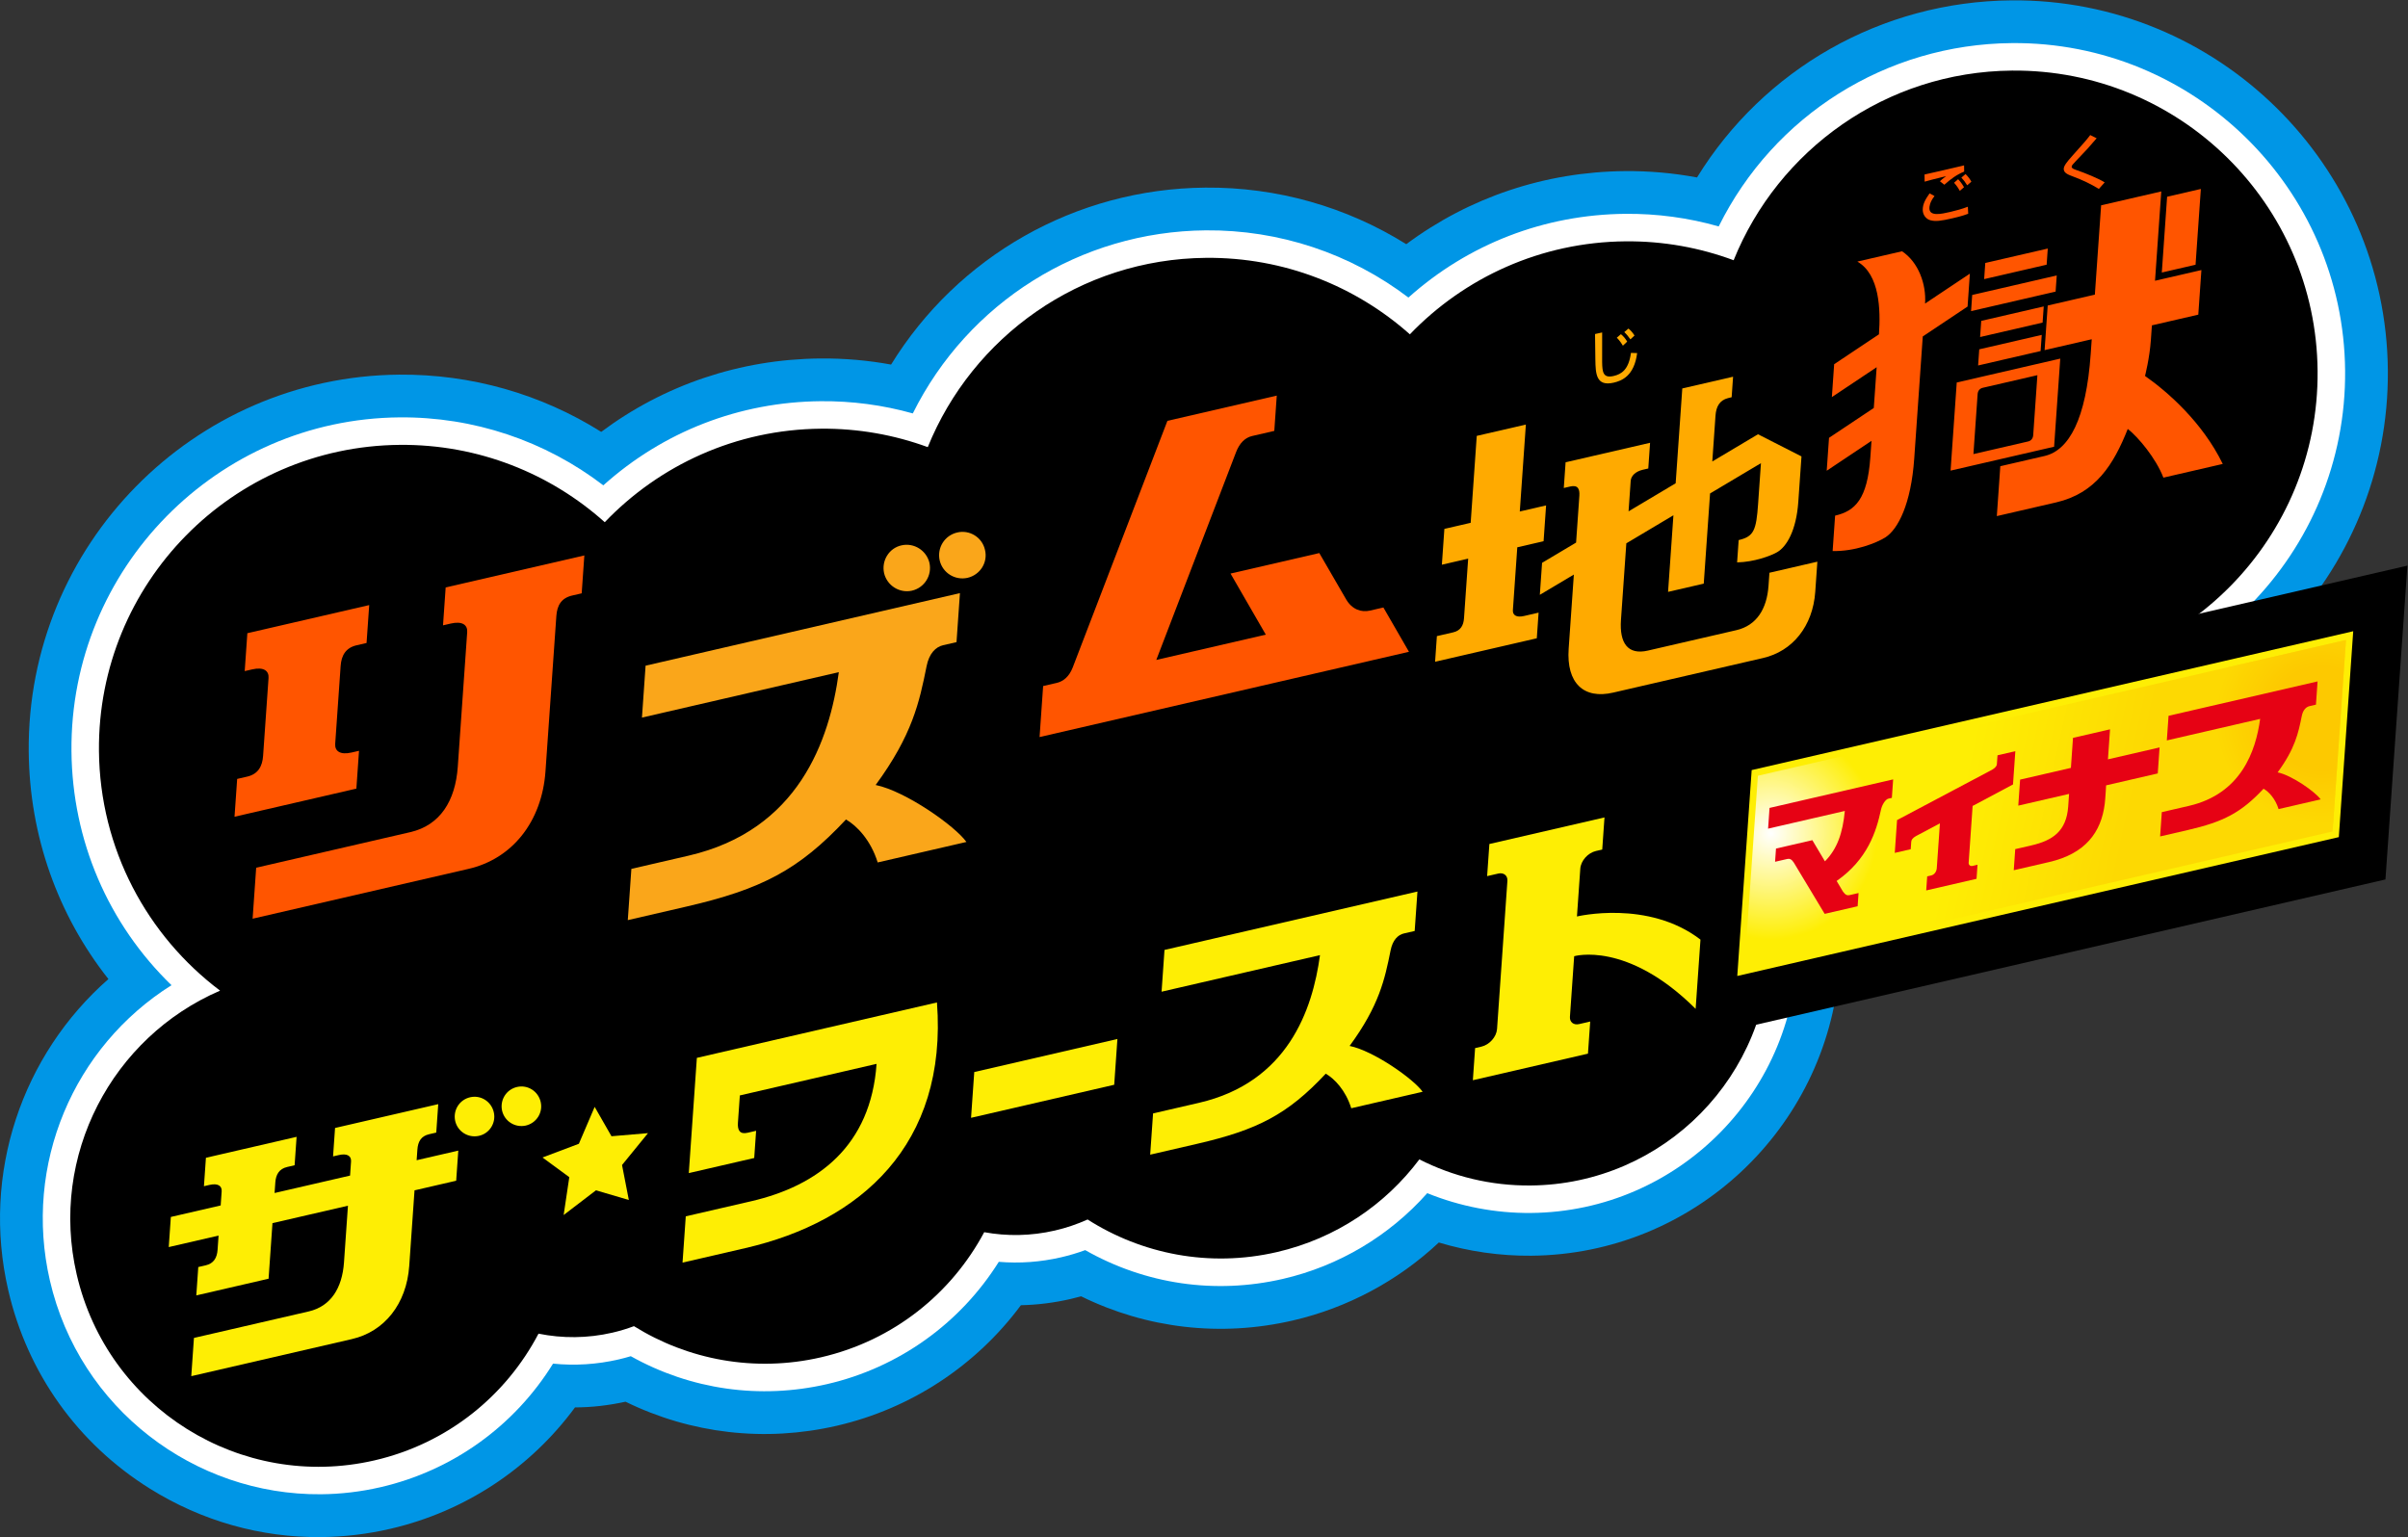 <?xml version="1.0" encoding="UTF-8" standalone="no"?>
<!-- Created with Inkscape (http://www.inkscape.org/) -->

<svg
   version="1.1"
   id="svg2"
   width="666.667"
   height="425.636"
   viewBox="0 0 666.667 425.636"
   sodipodi:docname="Rhythm Jigoku The Worst- (リズム地獄 ザ・ワースト－) Logo.ai"
   xmlns:inkscape="http://www.inkscape.org/namespaces/inkscape"
   xmlns:sodipodi="http://sodipodi.sourceforge.net/DTD/sodipodi-0.dtd"
   xmlns="http://www.w3.org/2000/svg"
   xmlns:svg="http://www.w3.org/2000/svg">
  <rect x="0" y="0" width="666.667" height="425.636" fill="#333333" stroke="none"/>
  <defs
     id="defs6">
    <clipPath
       clipPathUnits="userSpaceOnUse"
       id="clipPath16">
      <path
         d="M 0,319.227 H 500 V 0 H 0 Z"
         id="path14" />
    </clipPath>
    <linearGradient
       x1="0"
       y1="0"
       x2="1"
       y2="0"
       gradientUnits="userSpaceOnUse"
       gradientTransform="matrix(116.217,-25.765,-25.765,-116.217,366.676,165.255)"
       spreadMethod="pad"
       id="linearGradient58">
      <stop
         style="stop-opacity:1;stop-color:#feee04"
         offset="0"
         id="stop50" />
      <stop
         style="stop-opacity:1;stop-color:#feee04"
         offset="0.35"
         id="stop52" />
      <stop
         style="stop-opacity:1;stop-color:#fdd902"
         offset="0.65"
         id="stop54" />
      <stop
         style="stop-opacity:1;stop-color:#fdd902"
         offset="1"
         id="stop56" />
    </linearGradient>
    <radialGradient
       fx="0"
       fy="0"
       cx="0"
       cy="0"
       r="1"
       gradientUnits="userSpaceOnUse"
       gradientTransform="matrix(22.079,0,0,-22.079,367.806,146.21)"
       spreadMethod="pad"
       id="radialGradient78">
      <stop
         style="stop-opacity:1;stop-color:#ffffff"
         offset="0"
         id="stop74" />
      <stop
         style="stop-opacity:1;stop-color:#feee04"
         offset="1"
         id="stop76" />
    </radialGradient>
    <radialGradient
       fx="0"
       fy="0"
       cx="0"
       cy="0"
       r="1"
       gradientUnits="userSpaceOnUse"
       gradientTransform="matrix(22.079,0,0,-22.079,482.158,170.102)"
       spreadMethod="pad"
       id="radialGradient100">
      <stop
         style="stop-opacity:1;stop-color:#fdc900"
         offset="0"
         id="stop94" />
      <stop
         style="stop-opacity:1;stop-color:#fdc900"
         offset="0.485"
         id="stop96" />
      <stop
         style="stop-opacity:1;stop-color:#fdd902"
         offset="1"
         id="stop98" />
    </radialGradient>
    <clipPath
       clipPathUnits="userSpaceOnUse"
       id="clipPath110">
      <path
         d="M 0,319.227 H 500 V 0 H 0 Z"
         id="path108" />
    </clipPath>
  </defs>
  <sodipodi:namedview
     id="namedview4"
     pagecolor="#ffffff"
     bordercolor="#000000"
     borderopacity="0.25"
     inkscape:showpageshadow="2"
     inkscape:pageopacity="0.0"
     inkscape:pagecheckerboard="0"
     inkscape:deskcolor="#d1d1d1" />
  <g
     id="g8"
     inkscape:groupmode="layer"
     inkscape:label="Rhythm Jigoku The Worst- (リズム地獄 ザ・ワースト－) Logo"
     transform="matrix(1.333,0,0,-1.333,0,425.636)">
    <g
       id="g10">
      <g
         id="g12"
         clip-path="url(#clipPath16)">
        <g
           id="g18"
           transform="translate(417.755,319.232)">
          <path
             d="m 0,0 c -27.036,-0.236 -51.471,-14.316 -65.295,-36.788 -4.914,0.922 -9.916,1.364 -14.968,1.32 -16.618,-0.145 -32.355,-5.463 -45.421,-15.181 -12.426,7.768 -26.855,11.88 -41.721,11.751 -27.014,-0.236 -51.448,-14.31 -65.278,-36.759 -4.825,0.886 -9.736,1.311 -14.696,1.267 -16.662,-0.145 -32.427,-5.485 -45.509,-15.248 -12.484,7.858 -27.003,12.02 -41.974,11.889 -42.792,-0.373 -77.302,-35.491 -76.929,-78.282 0.153,-17.483 6.028,-33.949 16.553,-47.272 -17.9,-15.696 -26.411,-40.351 -20.808,-64.619 3.975,-17.22 14.419,-31.86 29.405,-41.224 10.815,-6.758 23.058,-10.185 35.508,-10.076 4.804,0.042 9.641,0.611 14.435,1.718 15.504,3.579 29.057,12.577 38.368,25.222 3.482,0.004 7.014,0.421 10.493,1.183 13.595,-6.66 28.941,-8.443 43.885,-4.993 15.407,3.556 28.918,12.49 38.228,25.035 3.461,0.076 6.918,0.51 10.344,1.301 0.725,0.167 1.447,0.351 2.165,0.55 13.608,-6.69 28.947,-8.488 43.922,-5.033 11.423,2.638 21.901,8.271 30.369,16.211 6.212,-1.865 12.703,-2.802 19.198,-2.745 33.721,0.294 61.278,26.454 63.959,59.442 19.241,8.376 33.387,25.822 37.676,46.325 42.48,0.67 76.646,35.624 76.275,78.176 C 77.811,-34.092 42.737,0.373 0,0"
             style="fill:#0096e6;fill-opacity:1;fill-rule:nonzero;stroke:none"
             id="path20" />
        </g>
        <g
           id="g22"
           transform="translate(417.834,310.355)">
          <path
             d="m 0,0 c -26.079,-0.228 -49.426,-15.005 -60.87,-38.084 -6.295,1.794 -12.797,2.673 -19.394,2.616 -16.827,-0.147 -32.632,-6.283 -45.051,-17.39 -12.063,9.168 -26.817,14.092 -42.09,13.959 -26.05,-0.227 -49.389,-14.984 -60.844,-38.029 -6.21,1.743 -12.623,2.595 -19.13,2.538 -16.877,-0.147 -32.715,-6.314 -45.148,-17.478 -12.114,9.272 -26.953,14.253 -42.336,14.119 -37.897,-0.331 -68.459,-31.431 -68.128,-69.328 0.162,-18.593 7.637,-35.891 20.773,-48.627 -20.345,-12.787 -30.811,-37.285 -25.256,-61.344 6.147,-26.627 30.043,-44.632 56.306,-44.402 4.093,0.036 8.246,0.514 12.395,1.473 14.935,3.448 27.781,12.706 35.802,25.661 4.548,-0.459 9.115,-0.169 13.625,0.872 0.833,0.193 1.675,0.416 2.522,0.671 12.44,-6.959 26.822,-9.017 40.797,-5.792 14.815,3.419 27.604,12.583 35.637,25.397 4.32,-0.364 8.656,-0.049 12.935,0.939 1.695,0.392 3.372,0.891 5.013,1.491 12.511,-7.102 26.981,-9.227 41.073,-5.974 11.615,2.682 22.1,8.941 29.964,17.809 6.808,-2.765 14.163,-4.18 21.523,-4.116 30.801,0.269 55.64,25.546 55.371,56.346 -10e-4,0.141 -0.003,0.282 -0.005,0.424 21.583,6.924 37.069,26.626 38.684,49.287 2.334,-0.218 4.683,-0.317 7.029,-0.297 37.843,0.331 68.362,31.386 68.032,69.229 C 68.897,-30.188 37.843,0.33 0,0"
             style="fill:#ffffff;fill-opacity:1;fill-rule:nonzero;stroke:none"
             id="path24" />
        </g>
        <g
           id="g26"
           transform="translate(417.882,304.644)">
          <path
             d="m 0,0 c -26.237,-0.229 -48.574,-16.489 -57.816,-39.396 -6.987,2.595 -14.55,3.997 -22.447,3.928 -17.621,-0.154 -33.478,-7.546 -44.798,-19.318 -11.25,10.004 -26.104,16.029 -42.343,15.887 -26.208,-0.228 -48.526,-16.453 -57.787,-39.32 -6.914,2.533 -14.389,3.897 -22.187,3.829 -17.675,-0.154 -33.573,-7.591 -44.9,-19.425 -11.288,10.112 -26.236,16.209 -42.584,16.066 -34.804,-0.303 -62.771,-28.763 -62.468,-63.567 0.178,-20.391 10.034,-38.42 25.156,-49.806 -22.442,-9.675 -35.477,-34.272 -29.784,-58.93 6.407,-27.753 34.099,-45.057 61.852,-38.65 15.248,3.521 27.33,13.473 34.069,26.325 4.928,-0.999 10.14,-0.996 15.358,0.209 1.538,0.355 3.024,0.813 4.467,1.347 11.179,-6.959 25.007,-9.665 38.852,-6.469 15.116,3.49 27.12,13.302 33.893,25.991 4.726,-0.864 9.7,-0.804 14.679,0.346 2.379,0.549 4.648,1.325 6.792,2.291 11.257,-7.171 25.261,-10.014 39.294,-6.774 12.318,2.844 22.57,9.887 29.612,19.262 6.937,-3.525 14.792,-5.495 23.11,-5.423 27.695,0.242 49.952,22.889 49.71,50.585 -0.014,1.607 -0.111,3.193 -0.273,4.759 22.545,5.075 39.298,25.306 39.088,49.353 -0.006,0.745 -0.036,1.483 -0.075,2.22 4.084,-0.794 8.307,-1.195 12.629,-1.157 34.749,0.303 62.672,28.719 62.369,63.468 C 63.164,-27.621 34.749,0.303 0,0"
             style="fill:#000000;fill-opacity:1;fill-rule:nonzero;stroke:none"
             id="path28" />
        </g>
        <g
           id="g30"
           transform="translate(354.124,168.129)">
          <path
             d="m 0,0 -4.558,-65.189 145.878,33.679 4.558,65.189 z"
             style="fill:#000000;fill-opacity:1;fill-rule:nonzero;stroke:none"
             id="path32" />
        </g>
        <g
           id="g34"
           transform="translate(363.812,159.337)">
          <path
             d="m 0,0 -2.991,-42.769 124.936,28.844 2.991,42.769 z"
             style="fill:#feee04;fill-opacity:1;fill-rule:nonzero;stroke:none"
             id="path36" />
        </g>
      </g>
    </g>
    <g
       id="g38">
      <g
         id="g40">
        <g
           id="g46">
          <g
             id="g48">
            <path
               d="m 365.104,158.162 -2.782,-39.778 122.143,28.199 2.781,39.778 z"
               style="fill:url(#linearGradient58);stroke:none"
               id="path60" />
          </g>
        </g>
      </g>
    </g>
    <g
       id="g62">
      <g
         id="g64">
        <g
           id="g70">
          <g
             id="g72">
            <path
               d="m 365.104,158.162 -2.34,-33.453 c 1.681,-0.393 3.432,-0.593 5.234,-0.577 v 0 c 12.194,0.106 21.993,10.077 21.886,22.27 v 0 c -0.054,6.265 -2.713,11.898 -6.939,15.879 v 0 z"
               style="fill:url(#radialGradient78);stroke:none"
               id="path80" />
          </g>
        </g>
      </g>
    </g>
    <g
       id="g82">
      <g
         id="g84">
        <g
           id="g90">
          <g
             id="g92">
            <path
               d="m 462.793,180.716 c -1.76,-3.205 -2.747,-6.891 -2.713,-10.807 v 0 c 0.106,-12.193 10.078,-21.992 22.271,-21.885 v 0 c 0.751,0.006 1.493,0.05 2.224,0.13 v 0 l 2.671,38.207 z"
               style="fill:url(#radialGradient100);stroke:none"
               id="path102" />
          </g>
        </g>
      </g>
    </g>
    <g
       id="g104">
      <g
         id="g106"
         clip-path="url(#clipPath110)">
        <g
           id="g112"
           transform="translate(473.046,158.861)">
          <path
             d="m 0,0 c 3.615,4.933 4.303,8.147 5.014,11.691 0.251,1.283 0.913,1.909 1.625,2.073 l 1.322,0.305 0.337,4.826 -30.95,-7.145 -0.358,-5.112 19.383,4.474 c -0.908,-6.713 -3.96,-15.57 -14.81,-18.075 l -5.615,-1.296 -0.352,-5.047 5.738,1.325 c 7.427,1.714 11.087,3.605 15.745,8.585 1.069,-0.615 2.441,-2.034 3.12,-4.23 l 8.736,2.017 C 7.834,-4.047 2.938,-0.598 0,0"
             style="fill:#e60214;fill-opacity:1;fill-rule:nonzero;stroke:none"
             id="path114" />
        </g>
        <g
           id="g116"
           transform="translate(437.805,161.57)">
          <path
             d="m 0,0 0.437,6.235 -7.694,-1.776 -0.436,-6.235 -10.55,-2.436 -0.378,-5.404 10.55,2.435 -0.183,-2.617 c -0.362,-5.175 -3.295,-7.074 -7.618,-8.075 l -3.381,-0.78 -0.307,-4.38 7.364,1.7 c 7.476,1.727 10.81,6.154 11.539,12.14 0.136,1.119 0.279,3.789 0.279,3.789 l 10.726,2.476 0.378,5.404 z"
             style="fill:#e60214;fill-opacity:1;fill-rule:nonzero;stroke:none"
             id="path118" />
        </g>
        <g
           id="g120"
           transform="translate(418.088,156.35)">
          <path
             d="M 0,0 0.483,6.914 -3.218,6.059 -3.345,4.249 C -3.369,3.896 -3.558,3.532 -4.319,3.072 l -19.761,-10.47 -0.477,-6.816 3.313,0.765 0.108,1.548 c 0.028,0.387 0.268,0.781 0.99,1.185 l 4.965,2.64 -0.649,-9.281 c -0.05,-0.716 -0.458,-1.382 -1.195,-1.552 l -0.797,-0.184 -0.204,-2.918 10.453,2.413 0.203,2.918 -1.011,-0.234 c -0.494,-0.113 -0.863,0.184 -0.83,0.659 l 0.824,11.794 z"
             style="fill:#e60214;fill-opacity:1;fill-rule:nonzero;stroke:none"
             id="path122" />
        </g>
        <g
           id="g124"
           transform="translate(367.52,151.478)">
          <path
             d="m 0,0 -0.301,-4.308 15.938,3.679 c -0.428,-4.517 -1.545,-7.86 -4.13,-10.462 l -2.615,4.39 -7.55,-1.743 -0.192,-2.745 2.542,0.587 c 0.439,0.102 0.883,-0.037 1.328,-0.719 l 6.434,-10.686 6.845,1.58 0.192,2.745 -1.898,-0.438 c -0.401,-0.093 -0.81,-0.003 -1.319,0.705 l -1.336,2.243 c 6.432,4.486 8.243,10.281 9.202,14.776 0.233,1.089 0.945,2.182 1.55,2.321 l 0.717,0.166 0.268,3.836 z"
             style="fill:#e60214;fill-opacity:1;fill-rule:nonzero;stroke:none"
             id="path126" />
        </g>
        <g
           id="g128"
           transform="translate(352.172,109.74)">
          <path
             d="m 0,0 1.005,14.38 c -10.859,8.359 -25.654,4.807 -25.654,4.807 l 0.694,9.934 c 0.115,1.636 1.569,3.28 3.255,3.67 l 1.302,0.3 0.467,6.673 -23.906,-5.519 -0.467,-6.673 2.313,0.533 c 1.13,0.262 1.974,-0.419 1.898,-1.504 l -2.152,-30.784 c -0.114,-1.635 -1.569,-3.279 -3.255,-3.669 l -1.302,-0.3 -0.467,-6.674 23.906,5.52 0.467,6.673 -2.312,-0.534 c -1.131,-0.261 -1.975,0.419 -1.899,1.505 l 0.881,12.598 c 0,0 10.981,3.249 25.226,-10.936"
             style="fill:#feee04;fill-opacity:1;fill-rule:nonzero;stroke:none"
             id="path130" />
        </g>
        <g
           id="g132"
           transform="translate(280.308,102.036)">
          <path
             d="m 0,0 c 6.136,8.372 7.304,13.829 8.509,19.844 0.427,2.177 1.551,3.24 2.759,3.519 l 2.244,0.518 0.573,8.191 -52.535,-12.129 -0.607,-8.677 32.901,7.596 C -7.698,7.467 -12.878,-7.567 -31.296,-11.819 l -9.529,-2.2 -0.599,-8.567 9.74,2.249 c 12.607,2.91 18.819,6.119 26.726,14.573 1.814,-1.044 4.142,-3.454 5.296,-7.181 l 14.827,3.424 C 13.297,-6.87 4.985,-1.016 0,0"
             style="fill:#feee04;fill-opacity:1;fill-rule:nonzero;stroke:none"
             id="path134" />
        </g>
        <g
           id="g136"
           transform="translate(202.347,96.613)">
          <path
             d="m 0,0 -0.665,-9.507 29.732,6.864 0.665,9.507 z"
             style="fill:#feee04;fill-opacity:1;fill-rule:nonzero;stroke:none"
             id="path138" />
        </g>
        <g
           id="g140"
           transform="translate(194.601,111.069)">
          <path
             d="m 0,0 -49.868,-11.513 -1.674,-23.934 13.587,3.136 0.395,5.65 -1.765,-0.407 c -1.612,-0.372 -2.122,0.505 -2.012,2.083 l 0.397,5.67 28.397,6.556 c -1.191,-17.03 -12.172,-25.334 -26.04,-28.535 l -13.587,-3.137 -0.672,-9.611 13.071,3.018 C -15.931,-45.521 2.234,-29.603 0,0"
             style="fill:#feee04;fill-opacity:1;fill-rule:nonzero;stroke:none"
             id="path142" />
        </g>
        <g
           id="g144"
           transform="translate(134.586,83.92)">
          <path
             d="m 0,0 -7.586,-0.644 -3.492,6.099 -3.277,-7.662 -7.551,-2.851 5.56,-4.091 -1.174,-7.861 6.713,5.133 6.826,-2.008 -1.412,7.264 z"
             style="fill:#feee04;fill-opacity:1;fill-rule:nonzero;stroke:none"
             id="path146" />
        </g>
        <g
           id="g148"
           transform="translate(112.299,90.391)">
          <path
             d="M 0,0 C -0.504,2.224 -2.68,3.625 -4.903,3.122 -7.127,2.618 -8.497,0.442 -8.025,-1.782 -7.521,-4.005 -5.346,-5.375 -3.122,-4.904 -0.898,-4.4 0.504,-2.224 0,0 m -25.612,-9.895 c 0.116,1.67 0.763,2.813 2.453,3.203 l 1.467,0.338 0.412,5.904 -21.431,-4.947 -0.413,-5.904 1.196,0.276 c 1.8,0.416 2.618,-0.229 2.54,-1.339 l -0.204,-2.925 -15.677,-3.619 0.153,2.193 c 0.115,1.631 0.789,2.827 2.461,3.214 l 1.546,0.356 0.413,5.904 -18.831,-4.348 -0.413,-5.903 1.144,0.264 c 1.802,0.416 2.615,-0.232 2.538,-1.341 l -0.204,-2.923 -8.739,-2.018 -1.611,-0.372 -0.437,-6.257 10.349,2.389 -0.206,-2.955 c -0.116,-1.646 -0.791,-2.839 -2.458,-3.224 l -1.55,-0.358 -0.412,-5.892 15.012,3.466 0.807,11.547 15.677,3.62 -0.824,-11.786 c -0.373,-5.337 -2.746,-9.112 -7.325,-10.175 l -23.837,-5.504 -0.555,-7.942 33.333,7.696 c 6.746,1.534 11.383,7.296 11.936,15.202 l 1.098,15.701 8.653,1.998 0.027,0.396 0.41,5.861 -8.653,-1.998 z m 15.873,7.758 c 0.504,-2.223 -0.897,-4.431 -3.121,-4.903 -2.224,-0.472 -4.4,0.898 -4.904,3.122 -0.471,2.224 0.898,4.399 3.122,4.903 2.224,0.504 4.4,-0.898 4.903,-3.122"
             style="fill:#feee04;fill-opacity:1;fill-rule:nonzero;stroke:none"
             id="path150" />
        </g>
        <g
           id="g152"
           transform="translate(410.841,243.387)">
          <path
             d="M 0,0 12.979,2.997 13.214,6.352 0.234,3.355 Z m -1.712,19.074 -9.306,-6.21 c 0.277,3.955 -1.339,8.574 -4.785,10.86 l -9.279,-2.142 c 4.644,-2.678 4.846,-9.984 4.488,-15.109 l -9.305,-6.209 -0.477,-6.834 9.303,6.209 -0.593,-8.464 -9.302,-6.207 -0.478,-6.834 9.302,6.207 -0.238,-3.402 c -0.609,-8.703 -3.162,-11.173 -7.319,-12.133 l -0.514,-7.354 c 4.592,-0.111 9.089,1.664 10.948,2.837 2.636,1.685 5.339,6.932 5.996,16.34 l 1.776,25.401 9.306,6.21 z M 12.313,-2.016 0.949,-4.64 C 0.338,-4.779 -0.055,-5.271 -0.102,-5.945 l -0.871,-12.462 11.365,2.623 c 0.564,0.128 1,0.584 1.05,1.306 z m 3.47,-14.862 -21.503,-4.964 1.281,18.303 21.501,4.965 z m 30.479,53.547 -7.007,-1.618 -1.101,-15.742 7.007,1.617 z M 13.627,12.262 0.647,9.265 0.413,5.91 13.393,8.906 Z M 14.468,24.29 1.488,21.293 1.254,17.938 14.233,20.934 Z M 34.665,-2.177 c 0,0 0.952,3.679 1.215,7.448 l 0.215,3.062 9.634,2.224 -10e-4,10e-4 h 10e-4 L 46.376,19.823 36.742,17.599 38.04,36.154 25.547,33.27 24.246,14.714 14.455,12.454 13.808,3.188 v 0 l 9.789,2.26 -0.216,-3.063 c -0.944,-13.506 -4.482,-20.011 -9.589,-21.191 l -9.183,-2.12 -0.724,-10.362 12.305,2.841 c 8.235,1.901 11.952,7.855 14.89,15.266 2.181,-1.699 5.865,-6.111 7.4,-10.12 l 12.331,2.847 c -4.245,8.7 -11.486,15.01 -16.146,18.277 M 16.095,15.345 -1.462,11.292 -1.228,14.647 16.33,18.7 Z"
             style="fill:#ff5500;fill-opacity:1;fill-rule:nonzero;stroke:none"
             id="path154" />
        </g>
        <g
           id="g156"
           transform="translate(431.195,284.005)">
          <path
             d="m 0,0 c -0.361,0.125 -0.923,0.32 -0.928,0.644 -0.005,0.272 0.24,0.537 0.836,1.156 2.376,2.486 2.644,2.769 4.359,4.779 L 2.93,7.245 C 2.08,6.138 1.752,5.764 -0.707,3.023 -1.973,1.612 -2.58,0.822 -2.57,0.187 c 0.014,-0.829 0.913,-1.168 1.924,-1.546 1.883,-0.697 3.682,-1.544 5.373,-2.584 l 1.205,1.358 C 4.792,-1.834 1.833,-0.618 0,0"
             style="fill:#ff5500;fill-opacity:1;fill-rule:nonzero;stroke:none"
             id="path158" />
        </g>
        <g
           id="g160"
           transform="translate(405.04,275.279)">
          <path
             d="m 0,0 c -1.882,-0.435 -4.29,-0.963 -4.318,0.747 -0.005,0.276 0.03,1.249 1.065,2.558 l -1.029,0.554 c -0.897,-1.29 -1.436,-2.247 -1.416,-3.457 0.018,-1.04 0.699,-1.886 1.573,-2.12 1.074,-0.294 2.143,-0.166 4.612,0.405 1.945,0.448 2.82,0.769 3.258,0.937 L 3.67,1.085 C 2.457,0.621 1.229,0.284 0,0 M -0.841,7.441 C -1.65,6.832 -1.737,6.759 -2.134,6.376 l 0.92,-0.725 c 1.439,1.27 2.545,2.08 4.121,2.735 L 2.886,9.675 C 2.083,9.49 -1.88,8.562 -2.771,8.356 -3.397,8.212 -4.952,7.853 -5.329,7.779 l 0.024,-1.487 c 0.802,0.238 1.881,0.513 4.464,1.149 M 0.806,6.064 C 1.011,5.834 1.42,5.4 2.004,4.386 L 2.873,5.142 C 2.756,5.352 2.315,6.122 1.649,6.801 Z M 2.323,7.128 3.192,7.87 C 3.704,7.38 4.129,6.792 4.401,6.287 L 3.534,5.532 C 3.081,6.26 2.823,6.597 2.323,7.128"
             style="fill:#ff5500;fill-opacity:1;fill-rule:nonzero;stroke:none"
             id="path162" />
        </g>
        <g
           id="g164"
           transform="translate(314.217,192.566)">
          <path
             d="m 0,0 0.913,13.051 5.462,1.262 0.52,7.438 -5.462,-1.261 1.263,18.059 -10.2,-2.354 -1.263,-18.059 -5.462,-1.261 -0.52,-7.439 5.462,1.261 -0.866,-12.392 c -0.104,-1.489 -0.719,-2.569 -2.239,-2.919 l -3.394,-0.784 -0.373,-5.327 21.124,4.877 0.372,5.327 -3.021,-0.698 C 0.678,-1.597 -0.07,-1.009 0,0 M 63.237,10.063 62.8,3.809 C 62.3,-3.339 58.077,-8.556 51.93,-9.954 l -31.075,-7.174 c -6.149,-1.441 -9.77,1.964 -9.27,9.113 l 1.077,15.401 -7.066,-4.207 0.465,6.645 7.065,4.208 0.679,9.703 c 0.106,1.51 -0.355,2.302 -1.896,1.946 l -1.336,-0.308 0.374,5.337 17.546,4.051 -0.373,-5.338 -1.09,-0.251 c -1.64,-0.379 -2.493,-1.33 -2.563,-2.333 l -0.442,-6.317 9.781,5.826 1.378,19.702 10.549,2.436 -0.297,-4.259 -0.761,-0.187 c -1.723,-0.441 -2.461,-1.738 -2.594,-3.645 l -0.666,-9.516 9.492,5.653 9.032,-4.602 -0.662,-9.457 c -0.413,-5.93 -2.421,-9.308 -4.41,-10.446 -1.403,-0.792 -4.806,-2.042 -8.299,-2.11 l 0.324,4.635 c 3.152,0.728 3.653,2.029 4.036,7.514 L 51.52,30.528 40.951,24.234 39.641,5.502 32.229,3.791 33.341,19.702 23.561,13.877 22.448,-2.024 c -0.337,-4.826 1.408,-7.341 5.58,-6.383 l 18.394,4.246 c 4.173,0.97 6.333,4.386 6.671,9.212 l 0.189,2.713 z"
             style="fill:#ffaa00;fill-opacity:1;fill-rule:nonzero;stroke:none"
             id="path166" />
        </g>
        <g
           id="g168"
           transform="translate(338.738,246)">
          <path
             d="m 0,0 c -0.47,-3.493 -1.962,-4.42 -3.599,-4.798 -2.179,-0.503 -2.35,0.78 -2.386,2.872 -0.015,0.813 0.008,5.201 0.003,6.172 L -7.459,3.918 c 0.025,-0.759 0.053,-4.486 0.068,-5.326 0.05,-2.867 0.123,-5.625 3.804,-4.775 1.662,0.384 4.264,1.374 4.873,6.143 z M -0.782,2.348 C -1.203,3.042 -1.53,3.42 -2.083,3.889 L -2.935,3.16 C -2.281,2.521 -1.81,1.722 -1.67,1.495 Z m 0.671,0.466 c -0.431,0.601 -0.746,1.007 -1.274,1.508 l 0.864,0.731 C -0.157,4.761 0.295,4.321 0.741,3.607 Z"
             style="fill:#ffaa00;fill-opacity:1;fill-rule:nonzero;stroke:none"
             id="path170" />
        </g>
        <g
           id="g172"
           transform="translate(287.321,193.113)">
          <path
             d="m 0,0 -2.781,-0.642 c -1.82,-0.425 -3.744,0.242 -4.958,2.336 l -5.571,9.614 -18.439,-4.258 7.326,-12.689 -22.743,-5.251 16.559,43.139 c 0.724,1.884 1.856,3.019 3.323,3.368 l 4.627,1.069 0.513,7.331 -22.712,-5.244 -19.662,-51.22 c -0.762,-1.984 -2.031,-2.918 -3.335,-3.219 l -2.815,-0.649 -0.741,-10.599 76.721,17.713 z"
             style="fill:#ff5500;fill-opacity:1;fill-rule:nonzero;stroke:none"
             id="path174" />
        </g>
        <g
           id="g176"
           transform="translate(204.579,205.062)">
          <path
             d="M 0,0 C -0.571,2.63 -3.204,4.252 -5.788,3.628 -8.421,3.007 -9.99,0.42 -9.416,-2.16 -8.794,-4.794 -6.208,-6.363 -3.627,-5.788 -0.994,-5.167 0.625,-2.584 0,0 m -22.711,-48.821 c 7.626,10.405 9.077,17.186 10.575,24.662 0.53,2.706 1.928,4.026 3.428,4.372 l 2.79,0.644 0.711,10.18 -65.289,-15.073 -0.754,-10.784 40.889,9.44 c -1.917,-14.162 -8.354,-32.845 -31.244,-38.129 l -11.842,-2.734 -0.745,-10.648 12.105,2.796 c 15.667,3.616 23.388,7.604 33.213,18.111 2.256,-1.298 5.149,-4.292 6.583,-8.925 l 18.427,4.255 c -2.322,3.296 -12.651,10.571 -18.847,11.833 m 1.752,43.996 c -0.575,2.58 0.998,5.217 3.627,5.788 2.582,0.575 5.165,-1.044 5.789,-3.628 0.575,-2.581 -0.995,-5.167 -3.628,-5.788 -2.58,-0.575 -5.164,1.044 -5.788,3.628"
             style="fill:#faa61a;fill-opacity:1;fill-rule:nonzero;stroke:none"
             id="path178" />
        </g>
        <g
           id="g180"
           transform="translate(92.562,197.279)">
          <path
             d="m 0,0 -0.55,-7.872 1.607,0.371 c 2.419,0.558 3.518,-0.3 3.415,-1.779 L 2.517,-37.242 C 2.019,-44.36 -1.167,-49.398 -7.321,-50.827 l -32.034,-7.396 -0.741,-10.59 44.796,10.341 c 9.066,2.063 15.295,9.756 16.032,20.299 l 2.253,32.218 c 0.156,2.227 1.024,3.753 3.296,4.277 l 1.97,0.455 0.55,7.872 z m -18.546,-41.792 -25.307,-5.842 0.549,7.857 2.083,0.48 c 2.241,0.518 3.148,2.11 3.301,4.305 l 1.132,16.183 c 0.103,1.479 -0.99,2.342 -3.413,1.783 l -1.537,-0.355 0.55,7.872 25.308,5.842 -0.551,-7.872 -2.078,-0.48 c -2.247,-0.518 -3.153,-2.115 -3.305,-4.29 l -1.131,-16.183 c -0.104,-1.487 1,-2.355 3.416,-1.797 l 1.532,0.354 z"
             style="fill:#ff5500;fill-opacity:1;fill-rule:nonzero;stroke:none"
             id="path182" />
        </g>
      </g>
    </g>
  </g>
</svg>
